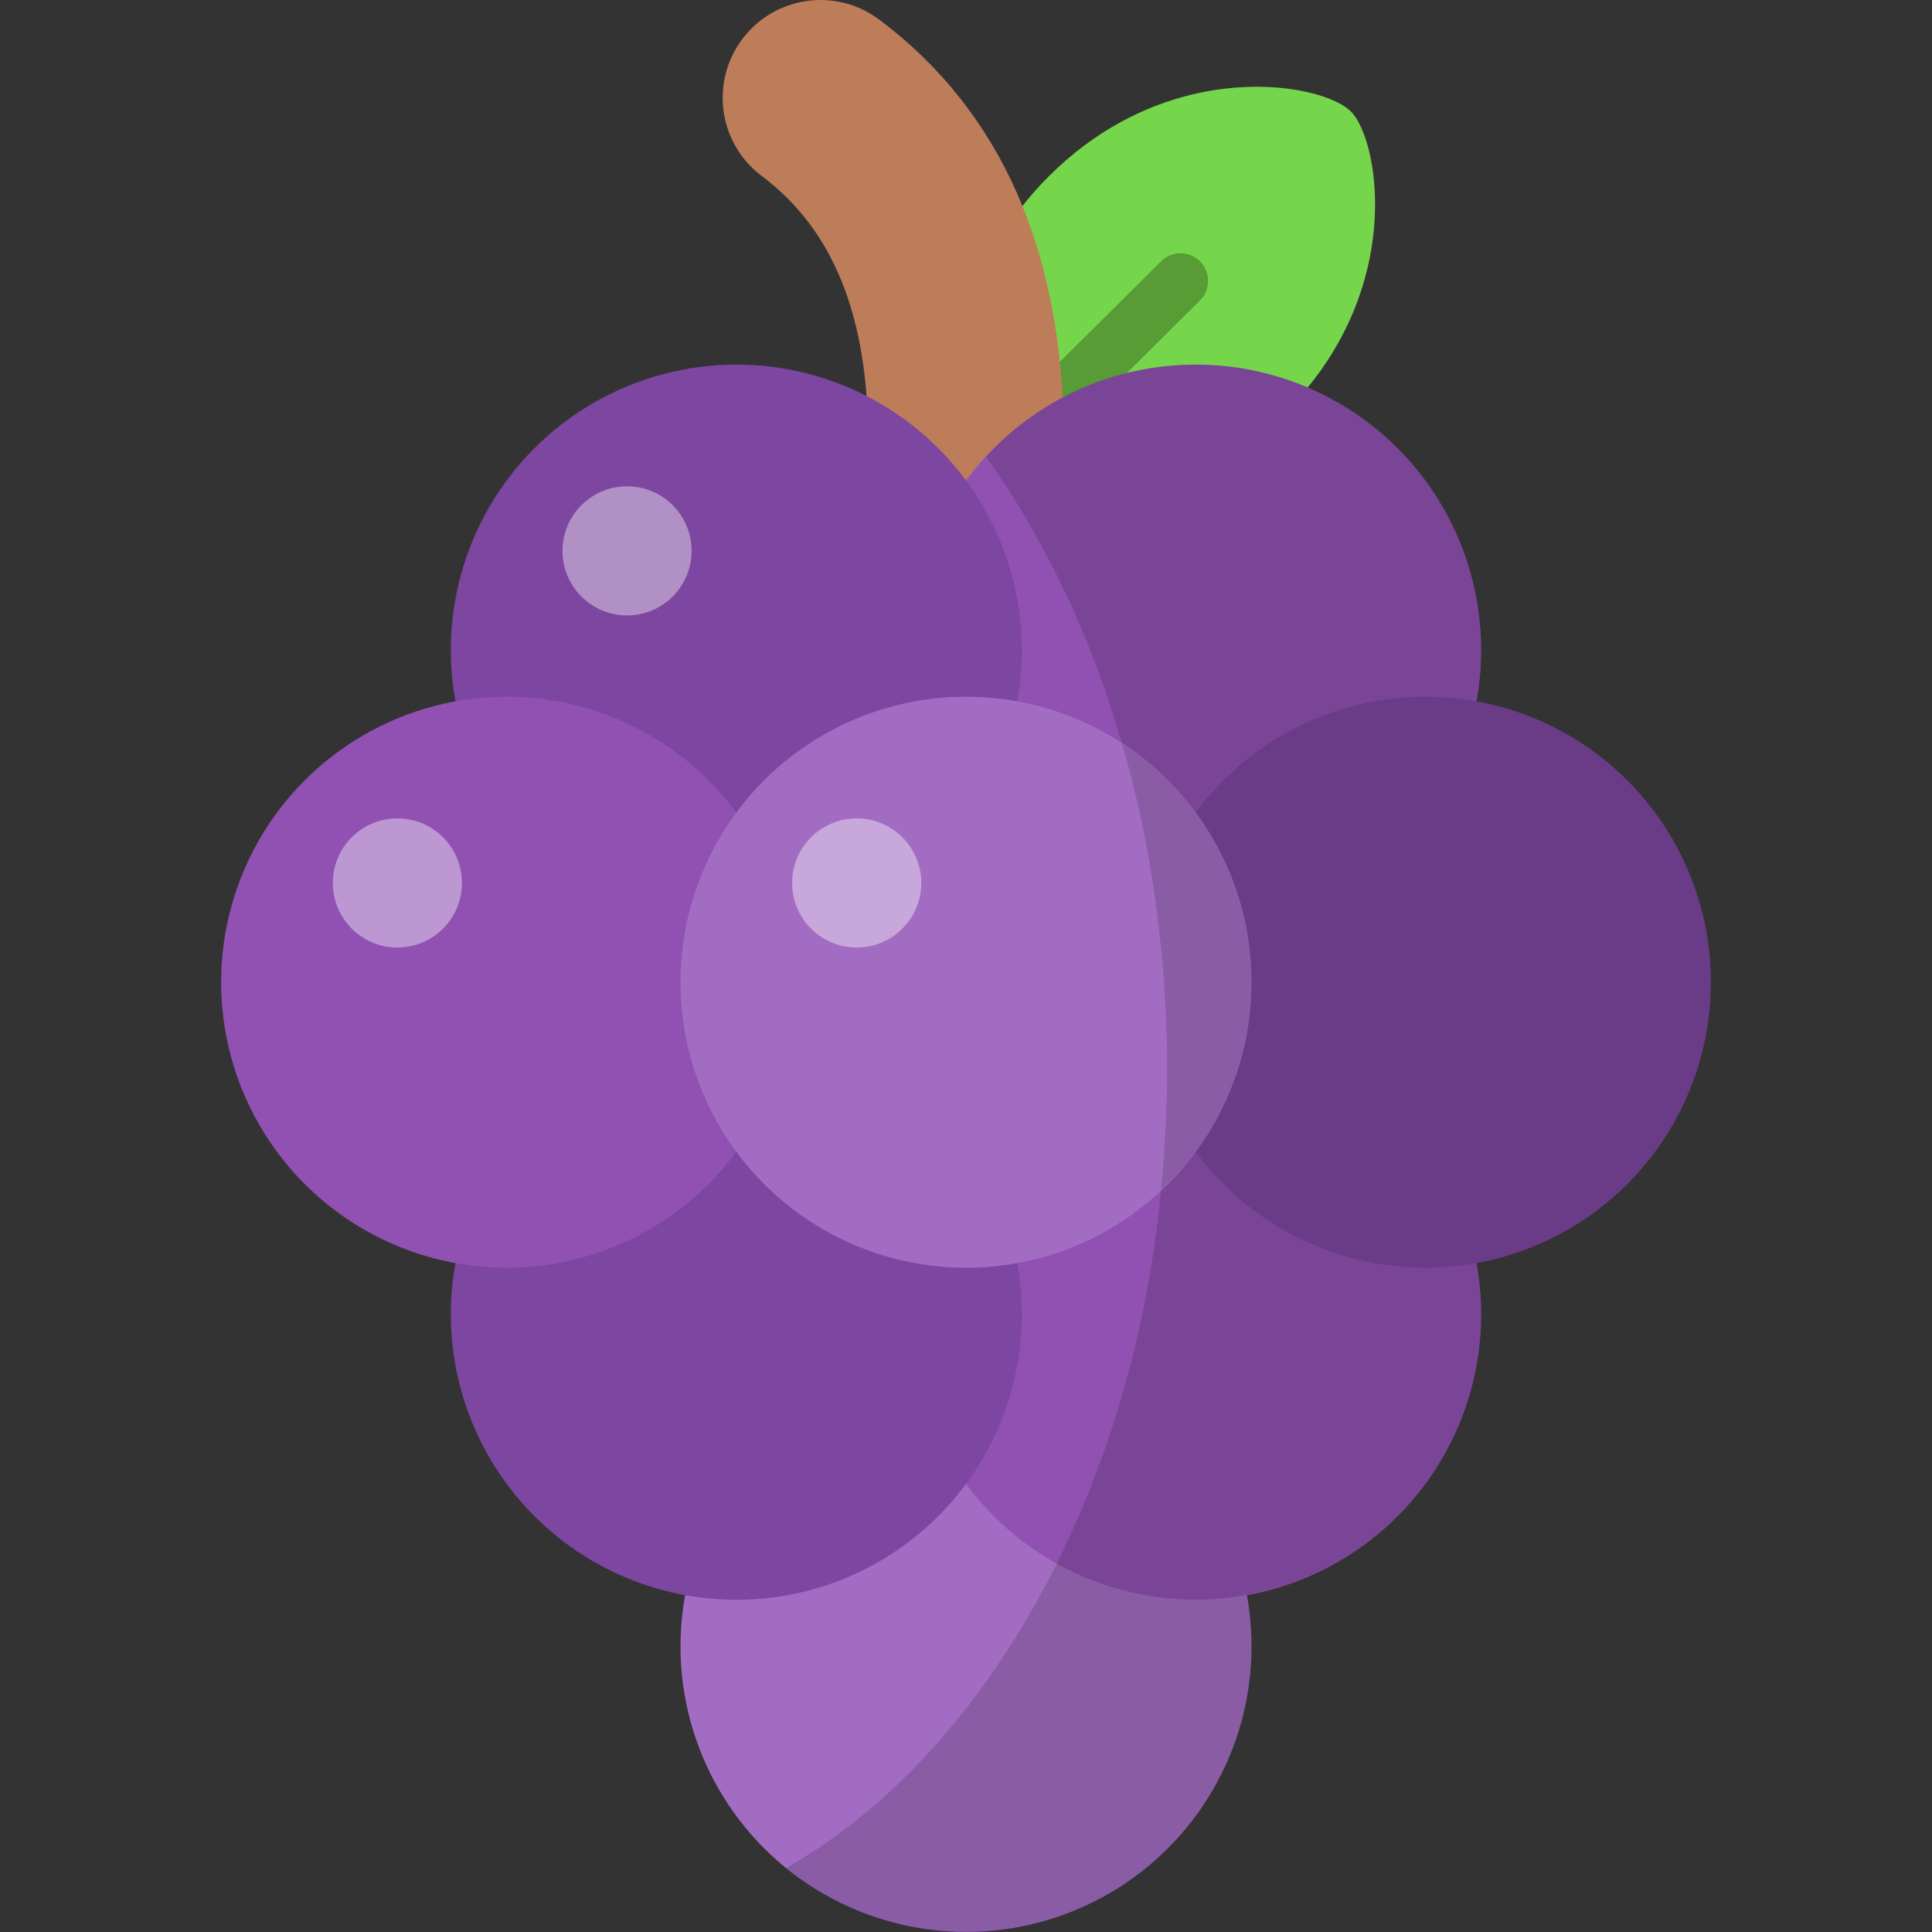 <svg id="Grape" enable-background="new 0 0 64 64" viewBox="0 0 64 64" xmlns="http://www.w3.org/2000/svg"><rect x="0" y="0" width="64" height="64" fill="#333333" stroke="none"/><g><g><path d="m34.771 5.812c-1.449 1.439-2.259 3.018-2.658 4.492-.703 2.594-.131 4.864.476 5.475.586.589 2.715 1.156 5.198.579 1.553-.361 3.244-1.169 4.782-2.697 1.441-1.432 2.25-3.002 2.652-4.469.712-2.604.139-4.885-.47-5.498-.595-.599-2.783-1.174-5.316-.55-1.52.374-3.165 1.179-4.664 2.669z" fill="#75d64c"/><path d="m32.59 16.693c-.235 0-.47-.09-.648-.27-.356-.358-.354-.938.004-1.293l6.515-6.474c.359-.357.938-.354 1.293.004.355.358.354.938-.004 1.293l-6.516 6.474c-.177.178-.411.266-.644.266z" fill="#579c35"/></g><path d="m32 17.835c1.789 0 3.24-1.451 3.24-3.24 0-6.212-2.057-10.905-6.116-13.947-1.433-1.073-3.462-.783-4.536.649s-.783 3.462.649 4.536c2.371 1.778 3.523 4.644 3.523 8.763 0 1.789 1.451 3.24 3.24 3.24z" fill="#be7d59"/><g><circle cx="39.608" cy="21.535" fill="#9151b2" r="9.458"/><path d="m49.068 21.534c0 4.645-3.365 8.504-7.773 9.291-.549.11-1.097.165-1.683.165-.402 0-.823-.018-1.207-.092-.238-2.195-.658-4.279-1.244-6.273-1.024-3.585-2.579-6.803-4.499-9.492 1.719-1.884 4.188-3.054 6.95-3.054 5.212-0 9.455 4.225 9.455 9.455z" opacity=".15"/></g><g><circle cx="24.392" cy="21.535" fill="#7d46a0" r="9.458"/><circle cx="20.772" cy="18.248" fill="#fff" opacity=".4" r="2.139"/></g><g><circle cx="32" cy="54.539" fill="#a36cc3" r="9.458"/><path d="m41.46 54.545c0 5.212-4.243 9.455-9.455 9.455-2.268 0-4.334-.786-5.962-2.122 3.64-2.067 6.73-5.615 8.961-10.077.805-1.628 1.5-3.383 2.067-5.249 2.176 1.39 3.749 3.639 4.225 6.273.11.549.165 1.134.165 1.719z" opacity=".15"/></g><g><circle cx="39.608" cy="43.538" fill="#9151b2" r="9.458"/><path d="m49.068 43.535c0 4.645-3.365 8.504-7.773 9.291-.549.11-1.097.165-1.683.165-1.683 0-3.237-.439-4.609-1.189.805-1.628 1.5-3.383 2.067-5.249.677-2.231 1.152-4.627 1.39-7.133.128-1.299.201-2.652.201-4.005 0-.439 0-.86-.018-1.28.311-.037.64-.055.969-.055.585 0 1.134.055 1.683.165 4.408.786 7.773 4.645 7.773 9.291z" opacity=".15"/></g><circle cx="24.392" cy="43.538" fill="#7d46a0" r="9.458"/><g><circle cx="16.783" cy="32.537" fill="#9151b2" r="9.458"/><circle cx="13.164" cy="29.249" fill="#fff" opacity=".4" r="2.139"/></g><g><circle cx="47.217" cy="32.537" fill="#7d46a0" r="9.458"/><circle cx="47.217" cy="32.537" opacity=".15" r="9.458"/></g><g><circle cx="32" cy="32.537" fill="#a36cc3" r="9.458"/><circle cx="28.38" cy="29.249" fill="#fff" opacity=".4" r="2.139"/><path d="m41.46 32.543c0 .585-.055 1.152-.165 1.701-.366 2.03-1.39 3.841-2.835 5.176.128-1.299.201-2.652.201-4.005 0-.439 0-.86-.018-1.28-.037-1.097-.11-2.176-.238-3.237-.238-2.195-.658-4.279-1.244-6.273 2.122 1.372 3.658 3.603 4.133 6.2.11.549.165 1.134.165 1.719z" opacity=".15"/></g></g></svg>